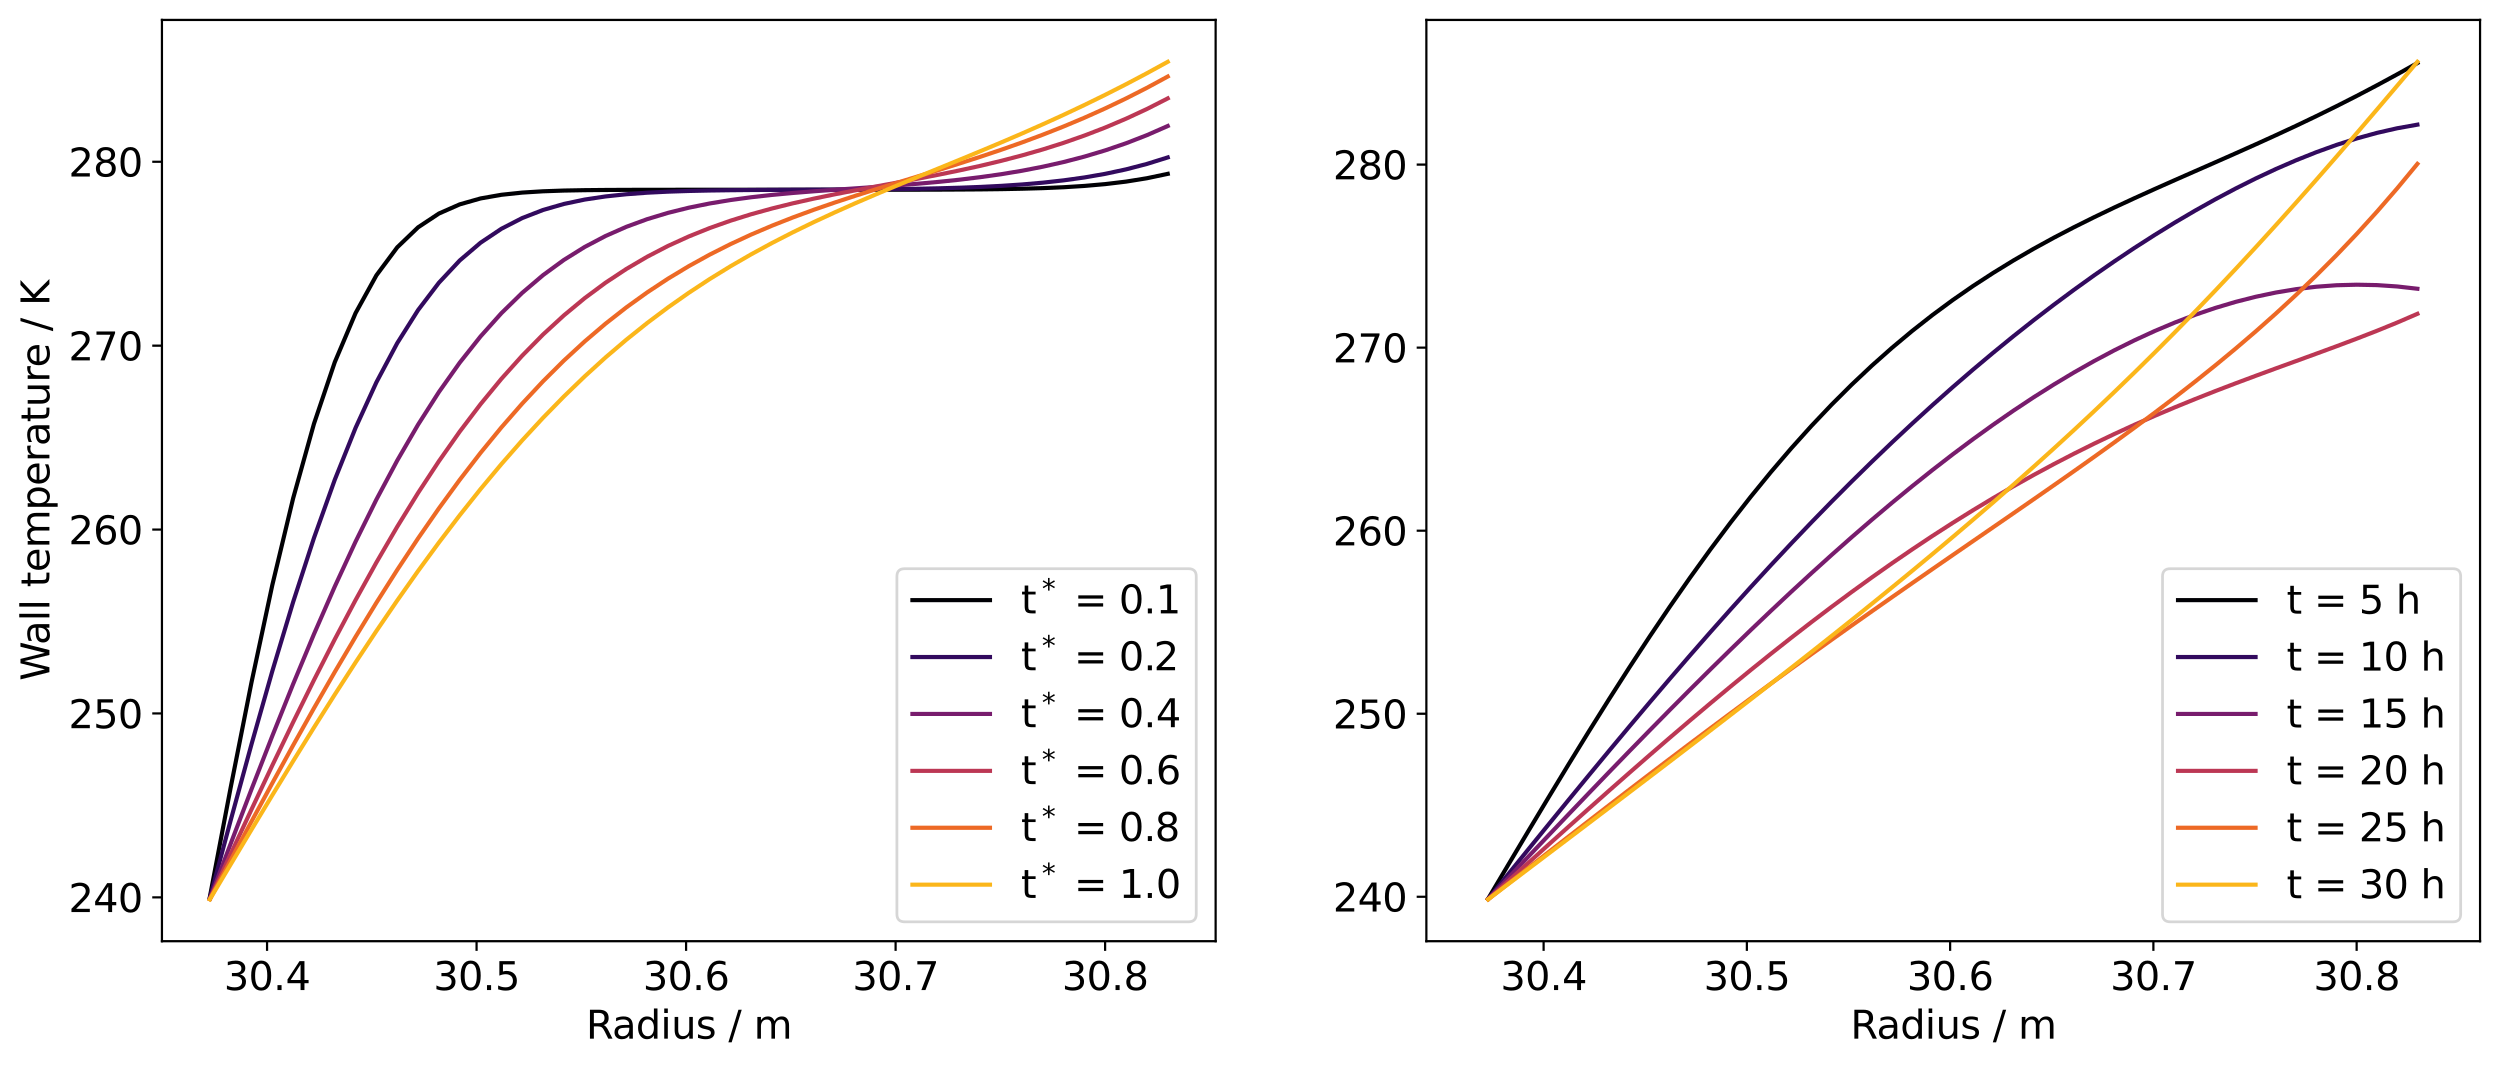 <?xml version="1.0" encoding="utf-8" standalone="no"?>
<!DOCTYPE svg PUBLIC "-//W3C//DTD SVG 1.1//EN"
  "http://www.w3.org/Graphics/SVG/1.1/DTD/svg11.dtd">
<svg xmlns:xlink="http://www.w3.org/1999/xlink" width="902.672pt" height="385.139pt" viewBox="0 0 902.672 385.139" xmlns="http://www.w3.org/2000/svg" version="1.1">
 <defs>
  <style type="text/css">*{stroke-linejoin: round; stroke-linecap: butt}</style>
 </defs>
 <g id="figure_1">
  <g id="patch_1">
   <path d="M 0 385.139 
L 902.672 385.139 
L 902.672 0 
L 0 0 
z
" style="fill: #ffffff"/>
  </g>
  <g id="axes_1">
   <g id="patch_2">
    <path d="M 58.472 339.84 
L 438.926 339.84 
L 438.926 7.2 
L 58.472 7.2 
z
" style="fill: #ffffff"/>
   </g>
   <g id="matplotlib.axis_1">
    <g id="xtick_1">
     <g id="line2d_1">
      <defs>
       <path id="m60d2d569ed" d="M 0 0 
L 0 3.5 
" style="stroke: #000000; stroke-width: 0.8"/>
      </defs>
      <g>
       <use xlink:href="#m60d2d569ed" x="96.426" y="339.84" style="stroke: #000000; stroke-width: 0.8"/>
      </g>
     </g>
     <g id="text_1">
      <!-- 30.4 -->
      <g transform="translate(80.84 357.478) scale(0.14 -0.14)">
       <defs>
        <path id="DejaVuSans-33" d="M 2597 2516 
Q 3050 2419 3304 2112 
Q 3559 1806 3559 1356 
Q 3559 666 3084 287 
Q 2609 -91 1734 -91 
Q 1441 -91 1130 -33 
Q 819 25 488 141 
L 488 750 
Q 750 597 1062 519 
Q 1375 441 1716 441 
Q 2309 441 2620 675 
Q 2931 909 2931 1356 
Q 2931 1769 2642 2001 
Q 2353 2234 1838 2234 
L 1294 2234 
L 1294 2753 
L 1863 2753 
Q 2328 2753 2575 2939 
Q 2822 3125 2822 3475 
Q 2822 3834 2567 4026 
Q 2313 4219 1838 4219 
Q 1578 4219 1281 4162 
Q 984 4106 628 3988 
L 628 4550 
Q 988 4650 1302 4700 
Q 1616 4750 1894 4750 
Q 2613 4750 3031 4423 
Q 3450 4097 3450 3541 
Q 3450 3153 3228 2886 
Q 3006 2619 2597 2516 
z
" transform="scale(0.016)"/>
        <path id="DejaVuSans-30" d="M 2034 4250 
Q 1547 4250 1301 3770 
Q 1056 3291 1056 2328 
Q 1056 1369 1301 889 
Q 1547 409 2034 409 
Q 2525 409 2770 889 
Q 3016 1369 3016 2328 
Q 3016 3291 2770 3770 
Q 2525 4250 2034 4250 
z
M 2034 4750 
Q 2819 4750 3233 4129 
Q 3647 3509 3647 2328 
Q 3647 1150 3233 529 
Q 2819 -91 2034 -91 
Q 1250 -91 836 529 
Q 422 1150 422 2328 
Q 422 3509 836 4129 
Q 1250 4750 2034 4750 
z
" transform="scale(0.016)"/>
        <path id="DejaVuSans-2e" d="M 684 794 
L 1344 794 
L 1344 0 
L 684 0 
L 684 794 
z
" transform="scale(0.016)"/>
        <path id="DejaVuSans-34" d="M 2419 4116 
L 825 1625 
L 2419 1625 
L 2419 4116 
z
M 2253 4666 
L 3047 4666 
L 3047 1625 
L 3713 1625 
L 3713 1100 
L 3047 1100 
L 3047 0 
L 2419 0 
L 2419 1100 
L 313 1100 
L 313 1709 
L 2253 4666 
z
" transform="scale(0.016)"/>
       </defs>
       <use xlink:href="#DejaVuSans-33"/>
       <use xlink:href="#DejaVuSans-30" transform="translate(63.623 0)"/>
       <use xlink:href="#DejaVuSans-2e" transform="translate(127.246 0)"/>
       <use xlink:href="#DejaVuSans-34" transform="translate(159.033 0)"/>
      </g>
     </g>
    </g>
    <g id="xtick_2">
     <g id="line2d_2">
      <g>
       <use xlink:href="#m60d2d569ed" x="172.075" y="339.84" style="stroke: #000000; stroke-width: 0.8"/>
      </g>
     </g>
     <g id="text_2">
      <!-- 30.5 -->
      <g transform="translate(156.489 357.478) scale(0.14 -0.14)">
       <defs>
        <path id="DejaVuSans-35" d="M 691 4666 
L 3169 4666 
L 3169 4134 
L 1269 4134 
L 1269 2991 
Q 1406 3038 1543 3061 
Q 1681 3084 1819 3084 
Q 2600 3084 3056 2656 
Q 3513 2228 3513 1497 
Q 3513 744 3044 326 
Q 2575 -91 1722 -91 
Q 1428 -91 1123 -41 
Q 819 9 494 109 
L 494 744 
Q 775 591 1075 516 
Q 1375 441 1709 441 
Q 2250 441 2565 725 
Q 2881 1009 2881 1497 
Q 2881 1984 2565 2268 
Q 2250 2553 1709 2553 
Q 1456 2553 1204 2497 
Q 953 2441 691 2322 
L 691 4666 
z
" transform="scale(0.016)"/>
       </defs>
       <use xlink:href="#DejaVuSans-33"/>
       <use xlink:href="#DejaVuSans-30" transform="translate(63.623 0)"/>
       <use xlink:href="#DejaVuSans-2e" transform="translate(127.246 0)"/>
       <use xlink:href="#DejaVuSans-35" transform="translate(159.033 0)"/>
      </g>
     </g>
    </g>
    <g id="xtick_3">
     <g id="line2d_3">
      <g>
       <use xlink:href="#m60d2d569ed" x="247.724" y="339.84" style="stroke: #000000; stroke-width: 0.8"/>
      </g>
     </g>
     <g id="text_3">
      <!-- 30.6 -->
      <g transform="translate(232.138 357.478) scale(0.14 -0.14)">
       <defs>
        <path id="DejaVuSans-36" d="M 2113 2584 
Q 1688 2584 1439 2293 
Q 1191 2003 1191 1497 
Q 1191 994 1439 701 
Q 1688 409 2113 409 
Q 2538 409 2786 701 
Q 3034 994 3034 1497 
Q 3034 2003 2786 2293 
Q 2538 2584 2113 2584 
z
M 3366 4563 
L 3366 3988 
Q 3128 4100 2886 4159 
Q 2644 4219 2406 4219 
Q 1781 4219 1451 3797 
Q 1122 3375 1075 2522 
Q 1259 2794 1537 2939 
Q 1816 3084 2150 3084 
Q 2853 3084 3261 2657 
Q 3669 2231 3669 1497 
Q 3669 778 3244 343 
Q 2819 -91 2113 -91 
Q 1303 -91 875 529 
Q 447 1150 447 2328 
Q 447 3434 972 4092 
Q 1497 4750 2381 4750 
Q 2619 4750 2861 4703 
Q 3103 4656 3366 4563 
z
" transform="scale(0.016)"/>
       </defs>
       <use xlink:href="#DejaVuSans-33"/>
       <use xlink:href="#DejaVuSans-30" transform="translate(63.623 0)"/>
       <use xlink:href="#DejaVuSans-2e" transform="translate(127.246 0)"/>
       <use xlink:href="#DejaVuSans-36" transform="translate(159.033 0)"/>
      </g>
     </g>
    </g>
    <g id="xtick_4">
     <g id="line2d_4">
      <g>
       <use xlink:href="#m60d2d569ed" x="323.373" y="339.84" style="stroke: #000000; stroke-width: 0.8"/>
      </g>
     </g>
     <g id="text_4">
      <!-- 30.7 -->
      <g transform="translate(307.787 357.478) scale(0.14 -0.14)">
       <defs>
        <path id="DejaVuSans-37" d="M 525 4666 
L 3525 4666 
L 3525 4397 
L 1831 0 
L 1172 0 
L 2766 4134 
L 525 4134 
L 525 4666 
z
" transform="scale(0.016)"/>
       </defs>
       <use xlink:href="#DejaVuSans-33"/>
       <use xlink:href="#DejaVuSans-30" transform="translate(63.623 0)"/>
       <use xlink:href="#DejaVuSans-2e" transform="translate(127.246 0)"/>
       <use xlink:href="#DejaVuSans-37" transform="translate(159.033 0)"/>
      </g>
     </g>
    </g>
    <g id="xtick_5">
     <g id="line2d_5">
      <g>
       <use xlink:href="#m60d2d569ed" x="399.022" y="339.84" style="stroke: #000000; stroke-width: 0.8"/>
      </g>
     </g>
     <g id="text_5">
      <!-- 30.8 -->
      <g transform="translate(383.436 357.478) scale(0.14 -0.14)">
       <defs>
        <path id="DejaVuSans-38" d="M 2034 2216 
Q 1584 2216 1326 1975 
Q 1069 1734 1069 1313 
Q 1069 891 1326 650 
Q 1584 409 2034 409 
Q 2484 409 2743 651 
Q 3003 894 3003 1313 
Q 3003 1734 2745 1975 
Q 2488 2216 2034 2216 
z
M 1403 2484 
Q 997 2584 770 2862 
Q 544 3141 544 3541 
Q 544 4100 942 4425 
Q 1341 4750 2034 4750 
Q 2731 4750 3128 4425 
Q 3525 4100 3525 3541 
Q 3525 3141 3298 2862 
Q 3072 2584 2669 2484 
Q 3125 2378 3379 2068 
Q 3634 1759 3634 1313 
Q 3634 634 3220 271 
Q 2806 -91 2034 -91 
Q 1263 -91 848 271 
Q 434 634 434 1313 
Q 434 1759 690 2068 
Q 947 2378 1403 2484 
z
M 1172 3481 
Q 1172 3119 1398 2916 
Q 1625 2713 2034 2713 
Q 2441 2713 2670 2916 
Q 2900 3119 2900 3481 
Q 2900 3844 2670 4047 
Q 2441 4250 2034 4250 
Q 1625 4250 1398 4047 
Q 1172 3844 1172 3481 
z
" transform="scale(0.016)"/>
       </defs>
       <use xlink:href="#DejaVuSans-33"/>
       <use xlink:href="#DejaVuSans-30" transform="translate(63.623 0)"/>
       <use xlink:href="#DejaVuSans-2e" transform="translate(127.246 0)"/>
       <use xlink:href="#DejaVuSans-38" transform="translate(159.033 0)"/>
      </g>
     </g>
    </g>
    <g id="text_6">
     <!-- Radius / m -->
     <g transform="translate(211.606 375.027) scale(0.14 -0.14)">
      <defs>
       <path id="DejaVuSans-52" d="M 2841 2188 
Q 3044 2119 3236 1894 
Q 3428 1669 3622 1275 
L 4263 0 
L 3584 0 
L 2988 1197 
Q 2756 1666 2539 1819 
Q 2322 1972 1947 1972 
L 1259 1972 
L 1259 0 
L 628 0 
L 628 4666 
L 2053 4666 
Q 2853 4666 3247 4331 
Q 3641 3997 3641 3322 
Q 3641 2881 3436 2590 
Q 3231 2300 2841 2188 
z
M 1259 4147 
L 1259 2491 
L 2053 2491 
Q 2509 2491 2742 2702 
Q 2975 2913 2975 3322 
Q 2975 3731 2742 3939 
Q 2509 4147 2053 4147 
L 1259 4147 
z
" transform="scale(0.016)"/>
       <path id="DejaVuSans-61" d="M 2194 1759 
Q 1497 1759 1228 1600 
Q 959 1441 959 1056 
Q 959 750 1161 570 
Q 1363 391 1709 391 
Q 2188 391 2477 730 
Q 2766 1069 2766 1631 
L 2766 1759 
L 2194 1759 
z
M 3341 1997 
L 3341 0 
L 2766 0 
L 2766 531 
Q 2569 213 2275 61 
Q 1981 -91 1556 -91 
Q 1019 -91 701 211 
Q 384 513 384 1019 
Q 384 1609 779 1909 
Q 1175 2209 1959 2209 
L 2766 2209 
L 2766 2266 
Q 2766 2663 2505 2880 
Q 2244 3097 1772 3097 
Q 1472 3097 1187 3025 
Q 903 2953 641 2809 
L 641 3341 
Q 956 3463 1253 3523 
Q 1550 3584 1831 3584 
Q 2591 3584 2966 3190 
Q 3341 2797 3341 1997 
z
" transform="scale(0.016)"/>
       <path id="DejaVuSans-64" d="M 2906 2969 
L 2906 4863 
L 3481 4863 
L 3481 0 
L 2906 0 
L 2906 525 
Q 2725 213 2448 61 
Q 2172 -91 1784 -91 
Q 1150 -91 751 415 
Q 353 922 353 1747 
Q 353 2572 751 3078 
Q 1150 3584 1784 3584 
Q 2172 3584 2448 3432 
Q 2725 3281 2906 2969 
z
M 947 1747 
Q 947 1113 1208 752 
Q 1469 391 1925 391 
Q 2381 391 2643 752 
Q 2906 1113 2906 1747 
Q 2906 2381 2643 2742 
Q 2381 3103 1925 3103 
Q 1469 3103 1208 2742 
Q 947 2381 947 1747 
z
" transform="scale(0.016)"/>
       <path id="DejaVuSans-69" d="M 603 3500 
L 1178 3500 
L 1178 0 
L 603 0 
L 603 3500 
z
M 603 4863 
L 1178 4863 
L 1178 4134 
L 603 4134 
L 603 4863 
z
" transform="scale(0.016)"/>
       <path id="DejaVuSans-75" d="M 544 1381 
L 544 3500 
L 1119 3500 
L 1119 1403 
Q 1119 906 1312 657 
Q 1506 409 1894 409 
Q 2359 409 2629 706 
Q 2900 1003 2900 1516 
L 2900 3500 
L 3475 3500 
L 3475 0 
L 2900 0 
L 2900 538 
Q 2691 219 2414 64 
Q 2138 -91 1772 -91 
Q 1169 -91 856 284 
Q 544 659 544 1381 
z
M 1991 3584 
L 1991 3584 
z
" transform="scale(0.016)"/>
       <path id="DejaVuSans-73" d="M 2834 3397 
L 2834 2853 
Q 2591 2978 2328 3040 
Q 2066 3103 1784 3103 
Q 1356 3103 1142 2972 
Q 928 2841 928 2578 
Q 928 2378 1081 2264 
Q 1234 2150 1697 2047 
L 1894 2003 
Q 2506 1872 2764 1633 
Q 3022 1394 3022 966 
Q 3022 478 2636 193 
Q 2250 -91 1575 -91 
Q 1294 -91 989 -36 
Q 684 19 347 128 
L 347 722 
Q 666 556 975 473 
Q 1284 391 1588 391 
Q 1994 391 2212 530 
Q 2431 669 2431 922 
Q 2431 1156 2273 1281 
Q 2116 1406 1581 1522 
L 1381 1569 
Q 847 1681 609 1914 
Q 372 2147 372 2553 
Q 372 3047 722 3315 
Q 1072 3584 1716 3584 
Q 2034 3584 2315 3537 
Q 2597 3491 2834 3397 
z
" transform="scale(0.016)"/>
       <path id="DejaVuSans-20" transform="scale(0.016)"/>
       <path id="DejaVuSans-2f" d="M 1625 4666 
L 2156 4666 
L 531 -594 
L 0 -594 
L 1625 4666 
z
" transform="scale(0.016)"/>
       <path id="DejaVuSans-6d" d="M 3328 2828 
Q 3544 3216 3844 3400 
Q 4144 3584 4550 3584 
Q 5097 3584 5394 3201 
Q 5691 2819 5691 2113 
L 5691 0 
L 5113 0 
L 5113 2094 
Q 5113 2597 4934 2840 
Q 4756 3084 4391 3084 
Q 3944 3084 3684 2787 
Q 3425 2491 3425 1978 
L 3425 0 
L 2847 0 
L 2847 2094 
Q 2847 2600 2669 2842 
Q 2491 3084 2119 3084 
Q 1678 3084 1418 2786 
Q 1159 2488 1159 1978 
L 1159 0 
L 581 0 
L 581 3500 
L 1159 3500 
L 1159 2956 
Q 1356 3278 1631 3431 
Q 1906 3584 2284 3584 
Q 2666 3584 2933 3390 
Q 3200 3197 3328 2828 
z
" transform="scale(0.016)"/>
      </defs>
      <use xlink:href="#DejaVuSans-52"/>
      <use xlink:href="#DejaVuSans-61" transform="translate(67.232 0)"/>
      <use xlink:href="#DejaVuSans-64" transform="translate(128.512 0)"/>
      <use xlink:href="#DejaVuSans-69" transform="translate(191.988 0)"/>
      <use xlink:href="#DejaVuSans-75" transform="translate(219.771 0)"/>
      <use xlink:href="#DejaVuSans-73" transform="translate(283.15 0)"/>
      <use xlink:href="#DejaVuSans-20" transform="translate(335.25 0)"/>
      <use xlink:href="#DejaVuSans-2f" transform="translate(367.037 0)"/>
      <use xlink:href="#DejaVuSans-20" transform="translate(400.729 0)"/>
      <use xlink:href="#DejaVuSans-6d" transform="translate(432.516 0)"/>
     </g>
    </g>
   </g>
   <g id="matplotlib.axis_2">
    <g id="ytick_1">
     <g id="line2d_6">
      <defs>
       <path id="m24c1a201c9" d="M 0 0 
L -3.5 0 
" style="stroke: #000000; stroke-width: 0.8"/>
      </defs>
      <g>
       <use xlink:href="#m24c1a201c9" x="58.472" y="324.003" style="stroke: #000000; stroke-width: 0.8"/>
      </g>
     </g>
     <g id="text_7">
      <!-- 240 -->
      <g transform="translate(24.749 329.322) scale(0.14 -0.14)">
       <defs>
        <path id="DejaVuSans-32" d="M 1228 531 
L 3431 531 
L 3431 0 
L 469 0 
L 469 531 
Q 828 903 1448 1529 
Q 2069 2156 2228 2338 
Q 2531 2678 2651 2914 
Q 2772 3150 2772 3378 
Q 2772 3750 2511 3984 
Q 2250 4219 1831 4219 
Q 1534 4219 1204 4116 
Q 875 4013 500 3803 
L 500 4441 
Q 881 4594 1212 4672 
Q 1544 4750 1819 4750 
Q 2544 4750 2975 4387 
Q 3406 4025 3406 3419 
Q 3406 3131 3298 2873 
Q 3191 2616 2906 2266 
Q 2828 2175 2409 1742 
Q 1991 1309 1228 531 
z
" transform="scale(0.016)"/>
       </defs>
       <use xlink:href="#DejaVuSans-32"/>
       <use xlink:href="#DejaVuSans-34" transform="translate(63.623 0)"/>
       <use xlink:href="#DejaVuSans-30" transform="translate(127.246 0)"/>
      </g>
     </g>
    </g>
    <g id="ytick_2">
     <g id="line2d_7">
      <g>
       <use xlink:href="#m24c1a201c9" x="58.472" y="257.606" style="stroke: #000000; stroke-width: 0.8"/>
      </g>
     </g>
     <g id="text_8">
      <!-- 250 -->
      <g transform="translate(24.749 262.924) scale(0.14 -0.14)">
       <use xlink:href="#DejaVuSans-32"/>
       <use xlink:href="#DejaVuSans-35" transform="translate(63.623 0)"/>
       <use xlink:href="#DejaVuSans-30" transform="translate(127.246 0)"/>
      </g>
     </g>
    </g>
    <g id="ytick_3">
     <g id="line2d_8">
      <g>
       <use xlink:href="#m24c1a201c9" x="58.472" y="191.208" style="stroke: #000000; stroke-width: 0.8"/>
      </g>
     </g>
     <g id="text_9">
      <!-- 260 -->
      <g transform="translate(24.749 196.527) scale(0.14 -0.14)">
       <use xlink:href="#DejaVuSans-32"/>
       <use xlink:href="#DejaVuSans-36" transform="translate(63.623 0)"/>
       <use xlink:href="#DejaVuSans-30" transform="translate(127.246 0)"/>
      </g>
     </g>
    </g>
    <g id="ytick_4">
     <g id="line2d_9">
      <g>
       <use xlink:href="#m24c1a201c9" x="58.472" y="124.811" style="stroke: #000000; stroke-width: 0.8"/>
      </g>
     </g>
     <g id="text_10">
      <!-- 270 -->
      <g transform="translate(24.749 130.13) scale(0.14 -0.14)">
       <use xlink:href="#DejaVuSans-32"/>
       <use xlink:href="#DejaVuSans-37" transform="translate(63.623 0)"/>
       <use xlink:href="#DejaVuSans-30" transform="translate(127.246 0)"/>
      </g>
     </g>
    </g>
    <g id="ytick_5">
     <g id="line2d_10">
      <g>
       <use xlink:href="#m24c1a201c9" x="58.472" y="58.414" style="stroke: #000000; stroke-width: 0.8"/>
      </g>
     </g>
     <g id="text_11">
      <!-- 280 -->
      <g transform="translate(24.749 63.732) scale(0.14 -0.14)">
       <use xlink:href="#DejaVuSans-32"/>
       <use xlink:href="#DejaVuSans-38" transform="translate(63.623 0)"/>
       <use xlink:href="#DejaVuSans-30" transform="translate(127.246 0)"/>
      </g>
     </g>
    </g>
    <g id="text_12">
     <!-- Wall temperature / K -->
     <g transform="translate(17.838 245.793) rotate(-90) scale(0.14 -0.14)">
      <defs>
       <path id="DejaVuSans-57" d="M 213 4666 
L 850 4666 
L 1831 722 
L 2809 4666 
L 3519 4666 
L 4500 722 
L 5478 4666 
L 6119 4666 
L 4947 0 
L 4153 0 
L 3169 4050 
L 2175 0 
L 1381 0 
L 213 4666 
z
" transform="scale(0.016)"/>
       <path id="DejaVuSans-6c" d="M 603 4863 
L 1178 4863 
L 1178 0 
L 603 0 
L 603 4863 
z
" transform="scale(0.016)"/>
       <path id="DejaVuSans-74" d="M 1172 4494 
L 1172 3500 
L 2356 3500 
L 2356 3053 
L 1172 3053 
L 1172 1153 
Q 1172 725 1289 603 
Q 1406 481 1766 481 
L 2356 481 
L 2356 0 
L 1766 0 
Q 1100 0 847 248 
Q 594 497 594 1153 
L 594 3053 
L 172 3053 
L 172 3500 
L 594 3500 
L 594 4494 
L 1172 4494 
z
" transform="scale(0.016)"/>
       <path id="DejaVuSans-65" d="M 3597 1894 
L 3597 1613 
L 953 1613 
Q 991 1019 1311 708 
Q 1631 397 2203 397 
Q 2534 397 2845 478 
Q 3156 559 3463 722 
L 3463 178 
Q 3153 47 2828 -22 
Q 2503 -91 2169 -91 
Q 1331 -91 842 396 
Q 353 884 353 1716 
Q 353 2575 817 3079 
Q 1281 3584 2069 3584 
Q 2775 3584 3186 3129 
Q 3597 2675 3597 1894 
z
M 3022 2063 
Q 3016 2534 2758 2815 
Q 2500 3097 2075 3097 
Q 1594 3097 1305 2825 
Q 1016 2553 972 2059 
L 3022 2063 
z
" transform="scale(0.016)"/>
       <path id="DejaVuSans-70" d="M 1159 525 
L 1159 -1331 
L 581 -1331 
L 581 3500 
L 1159 3500 
L 1159 2969 
Q 1341 3281 1617 3432 
Q 1894 3584 2278 3584 
Q 2916 3584 3314 3078 
Q 3713 2572 3713 1747 
Q 3713 922 3314 415 
Q 2916 -91 2278 -91 
Q 1894 -91 1617 61 
Q 1341 213 1159 525 
z
M 3116 1747 
Q 3116 2381 2855 2742 
Q 2594 3103 2138 3103 
Q 1681 3103 1420 2742 
Q 1159 2381 1159 1747 
Q 1159 1113 1420 752 
Q 1681 391 2138 391 
Q 2594 391 2855 752 
Q 3116 1113 3116 1747 
z
" transform="scale(0.016)"/>
       <path id="DejaVuSans-72" d="M 2631 2963 
Q 2534 3019 2420 3045 
Q 2306 3072 2169 3072 
Q 1681 3072 1420 2755 
Q 1159 2438 1159 1844 
L 1159 0 
L 581 0 
L 581 3500 
L 1159 3500 
L 1159 2956 
Q 1341 3275 1631 3429 
Q 1922 3584 2338 3584 
Q 2397 3584 2469 3576 
Q 2541 3569 2628 3553 
L 2631 2963 
z
" transform="scale(0.016)"/>
       <path id="DejaVuSans-4b" d="M 628 4666 
L 1259 4666 
L 1259 2694 
L 3353 4666 
L 4166 4666 
L 1850 2491 
L 4331 0 
L 3500 0 
L 1259 2247 
L 1259 0 
L 628 0 
L 628 4666 
z
" transform="scale(0.016)"/>
      </defs>
      <use xlink:href="#DejaVuSans-57"/>
      <use xlink:href="#DejaVuSans-61" transform="translate(92.502 0)"/>
      <use xlink:href="#DejaVuSans-6c" transform="translate(153.781 0)"/>
      <use xlink:href="#DejaVuSans-6c" transform="translate(181.564 0)"/>
      <use xlink:href="#DejaVuSans-20" transform="translate(209.348 0)"/>
      <use xlink:href="#DejaVuSans-74" transform="translate(241.135 0)"/>
      <use xlink:href="#DejaVuSans-65" transform="translate(280.344 0)"/>
      <use xlink:href="#DejaVuSans-6d" transform="translate(341.867 0)"/>
      <use xlink:href="#DejaVuSans-70" transform="translate(439.279 0)"/>
      <use xlink:href="#DejaVuSans-65" transform="translate(502.756 0)"/>
      <use xlink:href="#DejaVuSans-72" transform="translate(564.279 0)"/>
      <use xlink:href="#DejaVuSans-61" transform="translate(605.393 0)"/>
      <use xlink:href="#DejaVuSans-74" transform="translate(666.672 0)"/>
      <use xlink:href="#DejaVuSans-75" transform="translate(705.881 0)"/>
      <use xlink:href="#DejaVuSans-72" transform="translate(769.26 0)"/>
      <use xlink:href="#DejaVuSans-65" transform="translate(808.123 0)"/>
      <use xlink:href="#DejaVuSans-20" transform="translate(869.646 0)"/>
      <use xlink:href="#DejaVuSans-2f" transform="translate(901.434 0)"/>
      <use xlink:href="#DejaVuSans-20" transform="translate(935.125 0)"/>
      <use xlink:href="#DejaVuSans-4b" transform="translate(966.912 0)"/>
     </g>
    </g>
   </g>
   <g id="line2d_11">
    <path d="M 75.765 323.897 
L 83.284 284.377 
L 90.803 246.404 
L 98.322 211.254 
L 105.841 179.921 
L 113.36 153.017 
L 120.878 130.767 
L 128.397 113.025 
L 135.916 99.394 
L 143.435 89.295 
L 150.954 82.084 
L 158.473 77.104 
L 165.992 73.791 
L 173.511 71.653 
L 181.029 70.332 
L 188.548 69.535 
L 196.067 69.07 
L 203.586 68.805 
L 211.105 68.665 
L 218.624 68.592 
L 226.143 68.552 
L 233.661 68.533 
L 241.18 68.526 
L 248.699 68.519 
L 256.218 68.519 
L 263.737 68.513 
L 271.256 68.513 
L 278.775 68.513 
L 286.293 68.513 
L 293.812 68.513 
L 301.331 68.513 
L 308.85 68.513 
L 316.369 68.506 
L 323.888 68.499 
L 331.407 68.493 
L 338.926 68.473 
L 346.444 68.433 
L 353.963 68.38 
L 361.482 68.287 
L 369.001 68.141 
L 376.52 67.928 
L 384.039 67.603 
L 391.558 67.132 
L 399.076 66.474 
L 406.595 65.571 
L 414.114 64.356 
L 421.633 62.769 
" clip-path="url(#p9dae75f747)" style="fill: none; stroke: #000004; stroke-width: 1.5; stroke-linecap: square"/>
   </g>
   <g id="line2d_12">
    <path d="M 75.765 324.242 
L 83.284 296.222 
L 90.803 268.754 
L 98.322 242.321 
L 105.841 217.369 
L 113.36 194.249 
L 120.878 173.221 
L 128.397 154.457 
L 135.916 138.017 
L 143.435 123.881 
L 150.954 111.963 
L 158.473 102.083 
L 165.992 94.049 
L 173.511 87.635 
L 181.029 82.609 
L 188.548 78.738 
L 196.067 75.816 
L 203.586 73.645 
L 211.105 72.058 
L 218.624 70.929 
L 226.143 70.133 
L 233.661 69.575 
L 241.18 69.203 
L 248.699 68.951 
L 256.218 68.785 
L 263.737 68.679 
L 271.256 68.606 
L 278.775 68.559 
L 286.293 68.519 
L 293.812 68.486 
L 301.331 68.453 
L 308.85 68.406 
L 316.369 68.347 
L 323.888 68.267 
L 331.407 68.154 
L 338.926 67.995 
L 346.444 67.782 
L 353.963 67.497 
L 361.482 67.112 
L 369.001 66.607 
L 376.52 65.956 
L 384.039 65.12 
L 391.558 64.071 
L 399.076 62.763 
L 406.595 61.149 
L 414.114 59.19 
L 421.633 56.84 
" clip-path="url(#p9dae75f747)" style="fill: none; stroke: #320a5e; stroke-width: 1.5; stroke-linecap: square"/>
   </g>
   <g id="line2d_13">
    <path d="M 75.765 324.494 
L 83.284 304.641 
L 90.803 284.988 
L 98.322 265.719 
L 105.841 246.989 
L 113.36 228.968 
L 120.878 211.778 
L 128.397 195.544 
L 135.916 180.346 
L 143.435 166.263 
L 150.954 153.322 
L 158.473 141.556 
L 165.992 130.946 
L 173.511 121.471 
L 181.029 113.085 
L 188.548 105.742 
L 196.067 99.354 
L 203.586 93.863 
L 211.105 89.175 
L 218.624 85.218 
L 226.143 81.898 
L 233.661 79.136 
L 241.18 76.859 
L 248.699 74.993 
L 256.218 73.473 
L 263.737 72.231 
L 271.256 71.215 
L 278.775 70.378 
L 286.293 69.675 
L 293.812 69.07 
L 301.331 68.526 
L 308.85 68.008 
L 316.369 67.49 
L 323.888 66.946 
L 331.407 66.341 
L 338.926 65.664 
L 346.444 64.881 
L 353.963 63.964 
L 361.482 62.902 
L 369.001 61.654 
L 376.52 60.193 
L 384.039 58.5 
L 391.558 56.541 
L 399.076 54.29 
L 406.595 51.721 
L 414.114 48.799 
L 421.633 45.499 
" clip-path="url(#p9dae75f747)" style="fill: none; stroke: #781c6d; stroke-width: 1.5; stroke-linecap: square"/>
   </g>
   <g id="line2d_14">
    <path d="M 75.765 324.607 
L 83.284 308.38 
L 90.803 292.272 
L 98.322 276.363 
L 105.841 260.759 
L 113.36 245.554 
L 120.878 230.821 
L 128.397 216.638 
L 135.916 203.067 
L 143.435 190.166 
L 150.954 177.975 
L 158.473 166.528 
L 165.992 155.838 
L 173.511 145.932 
L 181.029 136.789 
L 188.548 128.423 
L 196.067 120.787 
L 203.586 113.889 
L 211.105 107.66 
L 218.624 102.09 
L 226.143 97.117 
L 233.661 92.708 
L 241.18 88.804 
L 248.699 85.378 
L 256.218 82.35 
L 263.737 79.694 
L 271.256 77.343 
L 278.775 75.272 
L 286.293 73.406 
L 293.812 71.726 
L 301.331 70.173 
L 308.85 68.718 
L 316.369 67.311 
L 323.888 65.93 
L 331.407 64.522 
L 338.926 63.068 
L 346.444 61.528 
L 353.963 59.881 
L 361.482 58.082 
L 369.001 56.116 
L 376.52 53.958 
L 384.039 51.575 
L 391.558 48.939 
L 399.076 46.044 
L 406.595 42.85 
L 414.114 39.358 
L 421.633 35.533 
" clip-path="url(#p9dae75f747)" style="fill: none; stroke: #bc3754; stroke-width: 1.5; stroke-linecap: square"/>
   </g>
   <g id="line2d_15">
    <path d="M 75.765 324.674 
L 83.284 310.611 
L 90.803 296.614 
L 98.322 282.764 
L 105.841 269.106 
L 113.36 255.707 
L 120.878 242.626 
L 128.397 229.911 
L 135.916 217.601 
L 143.435 205.756 
L 150.954 194.389 
L 158.473 183.553 
L 165.992 173.248 
L 173.511 163.507 
L 181.029 154.325 
L 188.548 145.726 
L 196.067 137.685 
L 203.586 130.209 
L 211.105 123.284 
L 218.624 116.883 
L 226.143 110.994 
L 233.661 105.589 
L 241.18 100.629 
L 248.699 96.101 
L 256.218 91.951 
L 263.737 88.153 
L 271.256 84.674 
L 278.775 81.473 
L 286.293 78.512 
L 293.812 75.75 
L 301.331 73.154 
L 308.85 70.684 
L 316.369 68.307 
L 323.888 65.99 
L 331.407 63.686 
L 338.926 61.382 
L 346.444 59.024 
L 353.963 56.608 
L 361.482 54.084 
L 369.001 51.435 
L 376.52 48.633 
L 384.039 45.665 
L 391.558 42.505 
L 399.076 39.132 
L 406.595 35.54 
L 414.114 31.709 
L 421.633 27.638 
" clip-path="url(#p9dae75f747)" style="fill: none; stroke: #ed6925; stroke-width: 1.5; stroke-linecap: square"/>
   </g>
   <g id="line2d_16">
    <path d="M 75.765 324.72 
L 83.284 312.118 
L 90.803 299.569 
L 98.322 287.119 
L 105.841 274.809 
L 113.36 262.685 
L 120.878 250.787 
L 128.397 239.154 
L 135.916 227.813 
L 143.435 216.811 
L 150.954 206.161 
L 158.473 195.896 
L 165.992 186.036 
L 173.511 176.588 
L 181.029 167.577 
L 188.548 158.999 
L 196.067 150.865 
L 203.586 143.17 
L 211.105 135.913 
L 218.624 129.074 
L 226.143 122.66 
L 233.661 116.637 
L 241.18 111 
L 248.699 105.722 
L 256.218 100.775 
L 263.737 96.147 
L 271.256 91.805 
L 278.775 87.721 
L 286.293 83.864 
L 293.812 80.205 
L 301.331 76.719 
L 308.85 73.366 
L 316.369 70.133 
L 323.888 66.972 
L 331.407 63.865 
L 338.926 60.784 
L 346.444 57.703 
L 353.963 54.589 
L 361.482 51.435 
L 369.001 48.202 
L 376.52 44.882 
L 384.039 41.456 
L 391.558 37.903 
L 399.076 34.225 
L 406.595 30.407 
L 414.114 26.437 
L 421.633 22.32 
" clip-path="url(#p9dae75f747)" style="fill: none; stroke: #fbb61a; stroke-width: 1.5; stroke-linecap: square"/>
   </g>
   <g id="patch_3">
    <path d="M 58.472 339.84 
L 58.472 7.2 
" style="fill: none; stroke: #000000; stroke-width: 0.8; stroke-linejoin: miter; stroke-linecap: square"/>
   </g>
   <g id="patch_4">
    <path d="M 438.926 339.84 
L 438.926 7.2 
" style="fill: none; stroke: #000000; stroke-width: 0.8; stroke-linejoin: miter; stroke-linecap: square"/>
   </g>
   <g id="patch_5">
    <path d="M 58.472 339.84 
L 438.926 339.84 
" style="fill: none; stroke: #000000; stroke-width: 0.8; stroke-linejoin: miter; stroke-linecap: square"/>
   </g>
   <g id="patch_6">
    <path d="M 58.472 7.2 
L 438.926 7.2 
" style="fill: none; stroke: #000000; stroke-width: 0.8; stroke-linejoin: miter; stroke-linecap: square"/>
   </g>
   <g id="legend_1">
    <g id="patch_7">
     <path d="M 326.646 332.84 
L 429.126 332.84 
Q 431.926 332.84 431.926 330.04 
L 431.926 208.144 
Q 431.926 205.344 429.126 205.344 
L 326.646 205.344 
Q 323.846 205.344 323.846 208.144 
L 323.846 330.04 
Q 323.846 332.84 326.646 332.84 
z
" style="fill: #ffffff; opacity: 0.8; stroke: #cccccc; stroke-linejoin: miter"/>
    </g>
    <g id="line2d_17">
     <path d="M 329.446 216.682 
L 343.446 216.682 
L 357.446 216.682 
" style="fill: none; stroke: #000004; stroke-width: 1.5; stroke-linecap: square"/>
    </g>
    <g id="text_13">
     <!-- t$^*$ = 0.1 -->
     <g transform="translate(368.646 221.582) scale(0.14 -0.14)">
      <defs>
       <path id="DejaVuSans-2a" d="M 3009 3897 
L 1888 3291 
L 3009 2681 
L 2828 2375 
L 1778 3009 
L 1778 1831 
L 1422 1831 
L 1422 3009 
L 372 2375 
L 191 2681 
L 1313 3291 
L 191 3897 
L 372 4206 
L 1422 3572 
L 1422 4750 
L 1778 4750 
L 1778 3572 
L 2828 4206 
L 3009 3897 
z
" transform="scale(0.016)"/>
       <path id="DejaVuSans-3d" d="M 678 2906 
L 4684 2906 
L 4684 2381 
L 678 2381 
L 678 2906 
z
M 678 1631 
L 4684 1631 
L 4684 1100 
L 678 1100 
L 678 1631 
z
" transform="scale(0.016)"/>
       <path id="DejaVuSans-31" d="M 794 531 
L 1825 531 
L 1825 4091 
L 703 3866 
L 703 4441 
L 1819 4666 
L 2450 4666 
L 2450 531 
L 3481 531 
L 3481 0 
L 794 0 
L 794 531 
z
" transform="scale(0.016)"/>
      </defs>
      <use xlink:href="#DejaVuSans-74" transform="translate(0 0.766)"/>
      <use xlink:href="#DejaVuSans-2a" transform="translate(53.804 39.047) scale(0.7)"/>
      <use xlink:href="#DejaVuSans-20" transform="translate(105.176 0.766)"/>
      <use xlink:href="#DejaVuSans-3d" transform="translate(136.963 0.766)"/>
      <use xlink:href="#DejaVuSans-20" transform="translate(220.752 0.766)"/>
      <use xlink:href="#DejaVuSans-30" transform="translate(252.539 0.766)"/>
      <use xlink:href="#DejaVuSans-2e" transform="translate(316.162 0.766)"/>
      <use xlink:href="#DejaVuSans-31" transform="translate(347.949 0.766)"/>
     </g>
    </g>
    <g id="line2d_18">
     <path d="M 329.446 237.231 
L 343.446 237.231 
L 357.446 237.231 
" style="fill: none; stroke: #320a5e; stroke-width: 1.5; stroke-linecap: square"/>
    </g>
    <g id="text_14">
     <!-- t$^*$ = 0.2 -->
     <g transform="translate(368.646 242.131) scale(0.14 -0.14)">
      <use xlink:href="#DejaVuSans-74" transform="translate(0 0.766)"/>
      <use xlink:href="#DejaVuSans-2a" transform="translate(53.804 39.047) scale(0.7)"/>
      <use xlink:href="#DejaVuSans-20" transform="translate(105.176 0.766)"/>
      <use xlink:href="#DejaVuSans-3d" transform="translate(136.963 0.766)"/>
      <use xlink:href="#DejaVuSans-20" transform="translate(220.752 0.766)"/>
      <use xlink:href="#DejaVuSans-30" transform="translate(252.539 0.766)"/>
      <use xlink:href="#DejaVuSans-2e" transform="translate(316.162 0.766)"/>
      <use xlink:href="#DejaVuSans-32" transform="translate(342.449 0.766)"/>
     </g>
    </g>
    <g id="line2d_19">
     <path d="M 329.446 257.78 
L 343.446 257.78 
L 357.446 257.78 
" style="fill: none; stroke: #781c6d; stroke-width: 1.5; stroke-linecap: square"/>
    </g>
    <g id="text_15">
     <!-- t$^*$ = 0.4 -->
     <g transform="translate(368.646 262.68) scale(0.14 -0.14)">
      <use xlink:href="#DejaVuSans-74" transform="translate(0 0.766)"/>
      <use xlink:href="#DejaVuSans-2a" transform="translate(53.804 39.047) scale(0.7)"/>
      <use xlink:href="#DejaVuSans-20" transform="translate(105.176 0.766)"/>
      <use xlink:href="#DejaVuSans-3d" transform="translate(136.963 0.766)"/>
      <use xlink:href="#DejaVuSans-20" transform="translate(220.752 0.766)"/>
      <use xlink:href="#DejaVuSans-30" transform="translate(252.539 0.766)"/>
      <use xlink:href="#DejaVuSans-2e" transform="translate(316.162 0.766)"/>
      <use xlink:href="#DejaVuSans-34" transform="translate(347.949 0.766)"/>
     </g>
    </g>
    <g id="line2d_20">
     <path d="M 329.446 278.33 
L 343.446 278.33 
L 357.446 278.33 
" style="fill: none; stroke: #bc3754; stroke-width: 1.5; stroke-linecap: square"/>
    </g>
    <g id="text_16">
     <!-- t$^*$ = 0.6 -->
     <g transform="translate(368.646 283.23) scale(0.14 -0.14)">
      <use xlink:href="#DejaVuSans-74" transform="translate(0 0.766)"/>
      <use xlink:href="#DejaVuSans-2a" transform="translate(53.804 39.047) scale(0.7)"/>
      <use xlink:href="#DejaVuSans-20" transform="translate(105.176 0.766)"/>
      <use xlink:href="#DejaVuSans-3d" transform="translate(136.963 0.766)"/>
      <use xlink:href="#DejaVuSans-20" transform="translate(220.752 0.766)"/>
      <use xlink:href="#DejaVuSans-30" transform="translate(252.539 0.766)"/>
      <use xlink:href="#DejaVuSans-2e" transform="translate(316.162 0.766)"/>
      <use xlink:href="#DejaVuSans-36" transform="translate(347.949 0.766)"/>
     </g>
    </g>
    <g id="line2d_21">
     <path d="M 329.446 298.879 
L 343.446 298.879 
L 357.446 298.879 
" style="fill: none; stroke: #ed6925; stroke-width: 1.5; stroke-linecap: square"/>
    </g>
    <g id="text_17">
     <!-- t$^*$ = 0.8 -->
     <g transform="translate(368.646 303.779) scale(0.14 -0.14)">
      <use xlink:href="#DejaVuSans-74" transform="translate(0 0.766)"/>
      <use xlink:href="#DejaVuSans-2a" transform="translate(53.804 39.047) scale(0.7)"/>
      <use xlink:href="#DejaVuSans-20" transform="translate(105.176 0.766)"/>
      <use xlink:href="#DejaVuSans-3d" transform="translate(136.963 0.766)"/>
      <use xlink:href="#DejaVuSans-20" transform="translate(220.752 0.766)"/>
      <use xlink:href="#DejaVuSans-30" transform="translate(252.539 0.766)"/>
      <use xlink:href="#DejaVuSans-2e" transform="translate(316.162 0.766)"/>
      <use xlink:href="#DejaVuSans-38" transform="translate(345.324 0.766)"/>
     </g>
    </g>
    <g id="line2d_22">
     <path d="M 329.446 319.428 
L 343.446 319.428 
L 357.446 319.428 
" style="fill: none; stroke: #fbb61a; stroke-width: 1.5; stroke-linecap: square"/>
    </g>
    <g id="text_18">
     <!-- t$^*$ = 1.0 -->
     <g transform="translate(368.646 324.328) scale(0.14 -0.14)">
      <use xlink:href="#DejaVuSans-74" transform="translate(0 0.766)"/>
      <use xlink:href="#DejaVuSans-2a" transform="translate(53.804 39.047) scale(0.7)"/>
      <use xlink:href="#DejaVuSans-20" transform="translate(105.176 0.766)"/>
      <use xlink:href="#DejaVuSans-3d" transform="translate(136.963 0.766)"/>
      <use xlink:href="#DejaVuSans-20" transform="translate(220.752 0.766)"/>
      <use xlink:href="#DejaVuSans-31" transform="translate(252.539 0.766)"/>
      <use xlink:href="#DejaVuSans-2e" transform="translate(316.162 0.766)"/>
      <use xlink:href="#DejaVuSans-30" transform="translate(347.949 0.766)"/>
     </g>
    </g>
   </g>
  </g>
  <g id="axes_2">
   <g id="patch_8">
    <path d="M 515.017 339.84 
L 895.472 339.84 
L 895.472 7.2 
L 515.017 7.2 
z
" style="fill: #ffffff"/>
   </g>
   <g id="matplotlib.axis_3">
    <g id="xtick_6">
     <g id="line2d_23">
      <g>
       <use xlink:href="#m60d2d569ed" x="557.351" y="339.84" style="stroke: #000000; stroke-width: 0.8"/>
      </g>
     </g>
     <g id="text_19">
      <!-- 30.4 -->
      <g transform="translate(541.765 357.478) scale(0.14 -0.14)">
       <use xlink:href="#DejaVuSans-33"/>
       <use xlink:href="#DejaVuSans-30" transform="translate(63.623 0)"/>
       <use xlink:href="#DejaVuSans-2e" transform="translate(127.246 0)"/>
       <use xlink:href="#DejaVuSans-34" transform="translate(159.033 0)"/>
      </g>
     </g>
    </g>
    <g id="xtick_7">
     <g id="line2d_24">
      <g>
       <use xlink:href="#m60d2d569ed" x="630.741" y="339.84" style="stroke: #000000; stroke-width: 0.8"/>
      </g>
     </g>
     <g id="text_20">
      <!-- 30.5 -->
      <g transform="translate(615.155 357.478) scale(0.14 -0.14)">
       <use xlink:href="#DejaVuSans-33"/>
       <use xlink:href="#DejaVuSans-30" transform="translate(63.623 0)"/>
       <use xlink:href="#DejaVuSans-2e" transform="translate(127.246 0)"/>
       <use xlink:href="#DejaVuSans-35" transform="translate(159.033 0)"/>
      </g>
     </g>
    </g>
    <g id="xtick_8">
     <g id="line2d_25">
      <g>
       <use xlink:href="#m60d2d569ed" x="704.131" y="339.84" style="stroke: #000000; stroke-width: 0.8"/>
      </g>
     </g>
     <g id="text_21">
      <!-- 30.6 -->
      <g transform="translate(688.545 357.478) scale(0.14 -0.14)">
       <use xlink:href="#DejaVuSans-33"/>
       <use xlink:href="#DejaVuSans-30" transform="translate(63.623 0)"/>
       <use xlink:href="#DejaVuSans-2e" transform="translate(127.246 0)"/>
       <use xlink:href="#DejaVuSans-36" transform="translate(159.033 0)"/>
      </g>
     </g>
    </g>
    <g id="xtick_9">
     <g id="line2d_26">
      <g>
       <use xlink:href="#m60d2d569ed" x="777.521" y="339.84" style="stroke: #000000; stroke-width: 0.8"/>
      </g>
     </g>
     <g id="text_22">
      <!-- 30.7 -->
      <g transform="translate(761.935 357.478) scale(0.14 -0.14)">
       <use xlink:href="#DejaVuSans-33"/>
       <use xlink:href="#DejaVuSans-30" transform="translate(63.623 0)"/>
       <use xlink:href="#DejaVuSans-2e" transform="translate(127.246 0)"/>
       <use xlink:href="#DejaVuSans-37" transform="translate(159.033 0)"/>
      </g>
     </g>
    </g>
    <g id="xtick_10">
     <g id="line2d_27">
      <g>
       <use xlink:href="#m60d2d569ed" x="850.911" y="339.84" style="stroke: #000000; stroke-width: 0.8"/>
      </g>
     </g>
     <g id="text_23">
      <!-- 30.8 -->
      <g transform="translate(835.325 357.478) scale(0.14 -0.14)">
       <use xlink:href="#DejaVuSans-33"/>
       <use xlink:href="#DejaVuSans-30" transform="translate(63.623 0)"/>
       <use xlink:href="#DejaVuSans-2e" transform="translate(127.246 0)"/>
       <use xlink:href="#DejaVuSans-38" transform="translate(159.033 0)"/>
      </g>
     </g>
    </g>
    <g id="text_24">
     <!-- Radius / m -->
     <g transform="translate(668.151 375.027) scale(0.14 -0.14)">
      <use xlink:href="#DejaVuSans-52"/>
      <use xlink:href="#DejaVuSans-61" transform="translate(67.232 0)"/>
      <use xlink:href="#DejaVuSans-64" transform="translate(128.512 0)"/>
      <use xlink:href="#DejaVuSans-69" transform="translate(191.988 0)"/>
      <use xlink:href="#DejaVuSans-75" transform="translate(219.771 0)"/>
      <use xlink:href="#DejaVuSans-73" transform="translate(283.15 0)"/>
      <use xlink:href="#DejaVuSans-20" transform="translate(335.25 0)"/>
      <use xlink:href="#DejaVuSans-2f" transform="translate(367.037 0)"/>
      <use xlink:href="#DejaVuSans-20" transform="translate(400.729 0)"/>
      <use xlink:href="#DejaVuSans-6d" transform="translate(432.516 0)"/>
     </g>
    </g>
   </g>
   <g id="matplotlib.axis_4">
    <g id="ytick_6">
     <g id="line2d_28">
      <g>
       <use xlink:href="#m24c1a201c9" x="515.017" y="323.795" style="stroke: #000000; stroke-width: 0.8"/>
      </g>
     </g>
     <g id="text_25">
      <!-- 240 -->
      <g transform="translate(481.295 329.114) scale(0.14 -0.14)">
       <use xlink:href="#DejaVuSans-32"/>
       <use xlink:href="#DejaVuSans-34" transform="translate(63.623 0)"/>
       <use xlink:href="#DejaVuSans-30" transform="translate(127.246 0)"/>
      </g>
     </g>
    </g>
    <g id="ytick_7">
     <g id="line2d_29">
      <g>
       <use xlink:href="#m24c1a201c9" x="515.017" y="257.704" style="stroke: #000000; stroke-width: 0.8"/>
      </g>
     </g>
     <g id="text_26">
      <!-- 250 -->
      <g transform="translate(481.295 263.022) scale(0.14 -0.14)">
       <use xlink:href="#DejaVuSans-32"/>
       <use xlink:href="#DejaVuSans-35" transform="translate(63.623 0)"/>
       <use xlink:href="#DejaVuSans-30" transform="translate(127.246 0)"/>
      </g>
     </g>
    </g>
    <g id="ytick_8">
     <g id="line2d_30">
      <g>
       <use xlink:href="#m24c1a201c9" x="515.017" y="191.612" style="stroke: #000000; stroke-width: 0.8"/>
      </g>
     </g>
     <g id="text_27">
      <!-- 260 -->
      <g transform="translate(481.295 196.931) scale(0.14 -0.14)">
       <use xlink:href="#DejaVuSans-32"/>
       <use xlink:href="#DejaVuSans-36" transform="translate(63.623 0)"/>
       <use xlink:href="#DejaVuSans-30" transform="translate(127.246 0)"/>
      </g>
     </g>
    </g>
    <g id="ytick_9">
     <g id="line2d_31">
      <g>
       <use xlink:href="#m24c1a201c9" x="515.017" y="125.521" style="stroke: #000000; stroke-width: 0.8"/>
      </g>
     </g>
     <g id="text_28">
      <!-- 270 -->
      <g transform="translate(481.295 130.84) scale(0.14 -0.14)">
       <use xlink:href="#DejaVuSans-32"/>
       <use xlink:href="#DejaVuSans-37" transform="translate(63.623 0)"/>
       <use xlink:href="#DejaVuSans-30" transform="translate(127.246 0)"/>
      </g>
     </g>
    </g>
    <g id="ytick_10">
     <g id="line2d_32">
      <g>
       <use xlink:href="#m24c1a201c9" x="515.017" y="59.43" style="stroke: #000000; stroke-width: 0.8"/>
      </g>
     </g>
     <g id="text_29">
      <!-- 280 -->
      <g transform="translate(481.295 64.749) scale(0.14 -0.14)">
       <use xlink:href="#DejaVuSans-32"/>
       <use xlink:href="#DejaVuSans-38" transform="translate(63.623 0)"/>
       <use xlink:href="#DejaVuSans-30" transform="translate(127.246 0)"/>
      </g>
     </g>
    </g>
   </g>
   <g id="line2d_33">
    <path d="M 537.308 324.515 
L 544.602 312.216 
L 551.896 299.969 
L 559.191 287.815 
L 566.485 275.793 
L 573.779 263.943 
L 581.074 252.304 
L 588.368 240.91 
L 595.662 229.8 
L 602.957 218.994 
L 610.251 208.532 
L 617.545 198.42 
L 624.839 188.691 
L 632.134 179.359 
L 639.428 170.43 
L 646.722 161.911 
L 654.017 153.808 
L 661.311 146.129 
L 668.605 138.859 
L 675.9 131.992 
L 683.194 125.528 
L 690.488 119.441 
L 697.783 113.717 
L 705.077 108.338 
L 712.371 103.288 
L 719.665 98.543 
L 726.96 94.069 
L 734.254 89.845 
L 741.548 85.847 
L 748.843 82.047 
L 756.137 78.418 
L 763.431 74.922 
L 770.726 71.545 
L 778.02 68.247 
L 785.314 65.008 
L 792.609 61.796 
L 799.903 58.597 
L 807.197 55.372 
L 814.491 52.114 
L 821.786 48.796 
L 829.08 45.406 
L 836.374 41.916 
L 843.669 38.327 
L 850.963 34.62 
L 858.257 30.793 
L 865.552 26.841 
L 872.846 22.763 
" clip-path="url(#p280b00fd0e)" style="fill: none; stroke: #000004; stroke-width: 1.5; stroke-linecap: square"/>
   </g>
   <g id="line2d_34">
    <path d="M 537.308 324.614 
L 544.602 315.593 
L 551.896 306.591 
L 559.191 297.616 
L 566.485 288.681 
L 573.779 279.804 
L 581.074 270.988 
L 588.368 262.244 
L 595.662 253.593 
L 602.957 245.041 
L 610.251 236.594 
L 617.545 228.26 
L 624.839 220.058 
L 632.134 211.982 
L 639.428 204.051 
L 646.722 196.265 
L 654.017 188.632 
L 661.311 181.15 
L 668.605 173.834 
L 675.9 166.683 
L 683.194 159.697 
L 690.488 152.883 
L 697.783 146.241 
L 705.077 139.771 
L 712.371 133.479 
L 719.665 127.359 
L 726.96 121.41 
L 734.254 115.641 
L 741.548 110.056 
L 748.843 104.643 
L 756.137 99.409 
L 763.431 94.359 
L 770.726 89.488 
L 778.02 84.816 
L 785.314 80.328 
L 792.609 76.039 
L 799.903 71.954 
L 807.197 68.082 
L 814.491 64.433 
L 821.786 61.016 
L 829.08 57.851 
L 836.374 54.943 
L 843.669 52.312 
L 850.963 49.986 
L 858.257 47.977 
L 865.552 46.311 
L 872.846 45.009 
" clip-path="url(#p280b00fd0e)" style="fill: none; stroke: #320a5e; stroke-width: 1.5; stroke-linecap: square"/>
   </g>
   <g id="line2d_35">
    <path d="M 537.308 324.654 
L 544.602 316.941 
L 551.896 309.235 
L 559.191 301.555 
L 566.485 293.895 
L 573.779 286.275 
L 581.074 278.694 
L 588.368 271.166 
L 595.662 263.698 
L 602.957 256.289 
L 610.251 248.96 
L 617.545 241.71 
L 624.839 234.558 
L 632.134 227.493 
L 639.428 220.541 
L 646.722 213.7 
L 654.017 206.985 
L 661.311 200.396 
L 668.605 193.945 
L 675.9 187.64 
L 683.194 181.487 
L 690.488 175.499 
L 697.783 169.683 
L 705.077 164.046 
L 712.371 158.6 
L 719.665 153.346 
L 726.96 148.296 
L 734.254 143.465 
L 741.548 138.859 
L 748.843 134.483 
L 756.137 130.353 
L 763.431 126.473 
L 770.726 122.858 
L 778.02 119.507 
L 785.314 116.44 
L 792.609 113.658 
L 799.903 111.18 
L 807.197 109.005 
L 814.491 107.148 
L 821.786 105.615 
L 829.08 104.405 
L 836.374 103.526 
L 843.669 102.991 
L 850.963 102.799 
L 858.257 102.945 
L 865.552 103.434 
L 872.846 104.26 
" clip-path="url(#p280b00fd0e)" style="fill: none; stroke: #781c6d; stroke-width: 1.5; stroke-linecap: square"/>
   </g>
   <g id="line2d_36">
    <path d="M 537.308 324.687 
L 544.602 318.091 
L 551.896 311.502 
L 559.191 304.926 
L 566.485 298.383 
L 573.779 291.873 
L 581.074 285.402 
L 588.368 278.985 
L 595.662 272.62 
L 602.957 266.322 
L 610.251 260.096 
L 617.545 253.95 
L 624.839 247.889 
L 632.134 241.921 
L 639.428 236.052 
L 646.722 230.296 
L 654.017 224.651 
L 661.311 219.126 
L 668.605 213.727 
L 675.9 208.459 
L 683.194 203.324 
L 690.488 198.334 
L 697.783 193.483 
L 705.077 188.784 
L 712.371 184.237 
L 719.665 179.842 
L 726.96 175.605 
L 734.254 171.521 
L 741.548 167.588 
L 748.843 163.808 
L 756.137 160.18 
L 763.431 156.697 
L 770.726 153.352 
L 778.02 150.14 
L 785.314 147.054 
L 792.609 144.08 
L 799.903 141.198 
L 807.197 138.409 
L 814.491 135.686 
L 821.786 133.003 
L 829.08 130.353 
L 836.374 127.696 
L 843.669 125.012 
L 850.963 122.27 
L 858.257 119.434 
L 865.552 116.46 
L 872.846 113.314 
" clip-path="url(#p280b00fd0e)" style="fill: none; stroke: #bc3754; stroke-width: 1.5; stroke-linecap: square"/>
   </g>
   <g id="line2d_37">
    <path d="M 537.308 324.713 
L 544.602 319.01 
L 551.896 313.313 
L 559.191 307.629 
L 566.485 301.958 
L 573.779 296.307 
L 581.074 290.676 
L 588.368 285.072 
L 595.662 279.494 
L 602.957 273.955 
L 610.251 268.443 
L 617.545 262.978 
L 624.839 257.545 
L 632.134 252.159 
L 639.428 246.812 
L 646.722 241.505 
L 654.017 236.244 
L 661.311 231.023 
L 668.605 225.841 
L 675.9 220.699 
L 683.194 215.59 
L 690.488 210.508 
L 697.783 205.452 
L 705.077 200.416 
L 712.371 195.393 
L 719.665 190.37 
L 726.96 185.34 
L 734.254 180.298 
L 741.548 175.228 
L 748.843 170.12 
L 756.137 164.958 
L 763.431 159.723 
L 770.726 154.403 
L 778.02 148.984 
L 785.314 143.445 
L 792.609 137.761 
L 799.903 131.912 
L 807.197 125.878 
L 814.491 119.639 
L 821.786 113.169 
L 829.08 106.441 
L 836.374 99.422 
L 843.669 92.099 
L 850.963 84.439 
L 858.257 76.416 
L 865.552 68.002 
L 872.846 59.172 
" clip-path="url(#p280b00fd0e)" style="fill: none; stroke: #ed6925; stroke-width: 1.5; stroke-linecap: square"/>
   </g>
   <g id="line2d_38">
    <path d="M 537.308 324.72 
L 544.602 319.201 
L 551.896 313.683 
L 559.191 308.164 
L 566.485 302.646 
L 573.779 297.114 
L 581.074 291.582 
L 588.368 286.043 
L 595.662 280.498 
L 602.957 274.934 
L 610.251 269.355 
L 617.545 263.764 
L 624.839 258.153 
L 632.134 252.515 
L 639.428 246.851 
L 646.722 241.154 
L 654.017 235.424 
L 661.311 229.648 
L 668.605 223.838 
L 675.9 217.97 
L 683.194 212.048 
L 690.488 206.067 
L 697.783 200.019 
L 705.077 193.893 
L 712.371 187.693 
L 719.665 181.408 
L 726.96 175.024 
L 734.254 168.547 
L 741.548 161.964 
L 748.843 155.269 
L 756.137 148.455 
L 763.431 141.522 
L 770.726 134.457 
L 778.02 127.266 
L 785.314 119.937 
L 792.609 112.475 
L 799.903 104.874 
L 807.197 97.135 
L 814.491 89.257 
L 821.786 81.247 
L 829.08 73.118 
L 836.374 64.869 
L 843.669 56.509 
L 850.963 48.056 
L 858.257 39.53 
L 865.552 30.945 
L 872.846 22.32 
" clip-path="url(#p280b00fd0e)" style="fill: none; stroke: #fbb61a; stroke-width: 1.5; stroke-linecap: square"/>
   </g>
   <g id="patch_9">
    <path d="M 515.017 339.84 
L 515.017 7.2 
" style="fill: none; stroke: #000000; stroke-width: 0.8; stroke-linejoin: miter; stroke-linecap: square"/>
   </g>
   <g id="patch_10">
    <path d="M 895.472 339.84 
L 895.472 7.2 
" style="fill: none; stroke: #000000; stroke-width: 0.8; stroke-linejoin: miter; stroke-linecap: square"/>
   </g>
   <g id="patch_11">
    <path d="M 515.017 339.84 
L 895.472 339.84 
" style="fill: none; stroke: #000000; stroke-width: 0.8; stroke-linejoin: miter; stroke-linecap: square"/>
   </g>
   <g id="patch_12">
    <path d="M 515.017 7.2 
L 895.472 7.2 
" style="fill: none; stroke: #000000; stroke-width: 0.8; stroke-linejoin: miter; stroke-linecap: square"/>
   </g>
   <g id="legend_2">
    <g id="patch_13">
     <path d="M 783.616 332.84 
L 885.672 332.84 
Q 888.472 332.84 888.472 330.04 
L 888.472 208.144 
Q 888.472 205.344 885.672 205.344 
L 783.616 205.344 
Q 780.816 205.344 780.816 208.144 
L 780.816 330.04 
Q 780.816 332.84 783.616 332.84 
z
" style="fill: #ffffff; opacity: 0.8; stroke: #cccccc; stroke-linejoin: miter"/>
    </g>
    <g id="line2d_39">
     <path d="M 786.416 216.682 
L 800.416 216.682 
L 814.416 216.682 
" style="fill: none; stroke: #000004; stroke-width: 1.5; stroke-linecap: square"/>
    </g>
    <g id="text_30">
     <!-- t = 5 h -->
     <g transform="translate(825.616 221.582) scale(0.14 -0.14)">
      <defs>
       <path id="DejaVuSans-68" d="M 3513 2113 
L 3513 0 
L 2938 0 
L 2938 2094 
Q 2938 2591 2744 2837 
Q 2550 3084 2163 3084 
Q 1697 3084 1428 2787 
Q 1159 2491 1159 1978 
L 1159 0 
L 581 0 
L 581 4863 
L 1159 4863 
L 1159 2956 
Q 1366 3272 1645 3428 
Q 1925 3584 2291 3584 
Q 2894 3584 3203 3211 
Q 3513 2838 3513 2113 
z
" transform="scale(0.016)"/>
      </defs>
      <use xlink:href="#DejaVuSans-74"/>
      <use xlink:href="#DejaVuSans-20" transform="translate(39.209 0)"/>
      <use xlink:href="#DejaVuSans-3d" transform="translate(70.996 0)"/>
      <use xlink:href="#DejaVuSans-20" transform="translate(154.785 0)"/>
      <use xlink:href="#DejaVuSans-35" transform="translate(186.572 0)"/>
      <use xlink:href="#DejaVuSans-20" transform="translate(250.195 0)"/>
      <use xlink:href="#DejaVuSans-68" transform="translate(281.982 0)"/>
     </g>
    </g>
    <g id="line2d_40">
     <path d="M 786.416 237.231 
L 800.416 237.231 
L 814.416 237.231 
" style="fill: none; stroke: #320a5e; stroke-width: 1.5; stroke-linecap: square"/>
    </g>
    <g id="text_31">
     <!-- t = 10 h -->
     <g transform="translate(825.616 242.131) scale(0.14 -0.14)">
      <use xlink:href="#DejaVuSans-74"/>
      <use xlink:href="#DejaVuSans-20" transform="translate(39.209 0)"/>
      <use xlink:href="#DejaVuSans-3d" transform="translate(70.996 0)"/>
      <use xlink:href="#DejaVuSans-20" transform="translate(154.785 0)"/>
      <use xlink:href="#DejaVuSans-31" transform="translate(186.572 0)"/>
      <use xlink:href="#DejaVuSans-30" transform="translate(250.195 0)"/>
      <use xlink:href="#DejaVuSans-20" transform="translate(313.818 0)"/>
      <use xlink:href="#DejaVuSans-68" transform="translate(345.605 0)"/>
     </g>
    </g>
    <g id="line2d_41">
     <path d="M 786.416 257.78 
L 800.416 257.78 
L 814.416 257.78 
" style="fill: none; stroke: #781c6d; stroke-width: 1.5; stroke-linecap: square"/>
    </g>
    <g id="text_32">
     <!-- t = 15 h -->
     <g transform="translate(825.616 262.68) scale(0.14 -0.14)">
      <use xlink:href="#DejaVuSans-74"/>
      <use xlink:href="#DejaVuSans-20" transform="translate(39.209 0)"/>
      <use xlink:href="#DejaVuSans-3d" transform="translate(70.996 0)"/>
      <use xlink:href="#DejaVuSans-20" transform="translate(154.785 0)"/>
      <use xlink:href="#DejaVuSans-31" transform="translate(186.572 0)"/>
      <use xlink:href="#DejaVuSans-35" transform="translate(250.195 0)"/>
      <use xlink:href="#DejaVuSans-20" transform="translate(313.818 0)"/>
      <use xlink:href="#DejaVuSans-68" transform="translate(345.605 0)"/>
     </g>
    </g>
    <g id="line2d_42">
     <path d="M 786.416 278.33 
L 800.416 278.33 
L 814.416 278.33 
" style="fill: none; stroke: #bc3754; stroke-width: 1.5; stroke-linecap: square"/>
    </g>
    <g id="text_33">
     <!-- t = 20 h -->
     <g transform="translate(825.616 283.23) scale(0.14 -0.14)">
      <use xlink:href="#DejaVuSans-74"/>
      <use xlink:href="#DejaVuSans-20" transform="translate(39.209 0)"/>
      <use xlink:href="#DejaVuSans-3d" transform="translate(70.996 0)"/>
      <use xlink:href="#DejaVuSans-20" transform="translate(154.785 0)"/>
      <use xlink:href="#DejaVuSans-32" transform="translate(186.572 0)"/>
      <use xlink:href="#DejaVuSans-30" transform="translate(250.195 0)"/>
      <use xlink:href="#DejaVuSans-20" transform="translate(313.818 0)"/>
      <use xlink:href="#DejaVuSans-68" transform="translate(345.605 0)"/>
     </g>
    </g>
    <g id="line2d_43">
     <path d="M 786.416 298.879 
L 800.416 298.879 
L 814.416 298.879 
" style="fill: none; stroke: #ed6925; stroke-width: 1.5; stroke-linecap: square"/>
    </g>
    <g id="text_34">
     <!-- t = 25 h -->
     <g transform="translate(825.616 303.779) scale(0.14 -0.14)">
      <use xlink:href="#DejaVuSans-74"/>
      <use xlink:href="#DejaVuSans-20" transform="translate(39.209 0)"/>
      <use xlink:href="#DejaVuSans-3d" transform="translate(70.996 0)"/>
      <use xlink:href="#DejaVuSans-20" transform="translate(154.785 0)"/>
      <use xlink:href="#DejaVuSans-32" transform="translate(186.572 0)"/>
      <use xlink:href="#DejaVuSans-35" transform="translate(250.195 0)"/>
      <use xlink:href="#DejaVuSans-20" transform="translate(313.818 0)"/>
      <use xlink:href="#DejaVuSans-68" transform="translate(345.605 0)"/>
     </g>
    </g>
    <g id="line2d_44">
     <path d="M 786.416 319.428 
L 800.416 319.428 
L 814.416 319.428 
" style="fill: none; stroke: #fbb61a; stroke-width: 1.5; stroke-linecap: square"/>
    </g>
    <g id="text_35">
     <!-- t = 30 h -->
     <g transform="translate(825.616 324.328) scale(0.14 -0.14)">
      <use xlink:href="#DejaVuSans-74"/>
      <use xlink:href="#DejaVuSans-20" transform="translate(39.209 0)"/>
      <use xlink:href="#DejaVuSans-3d" transform="translate(70.996 0)"/>
      <use xlink:href="#DejaVuSans-20" transform="translate(154.785 0)"/>
      <use xlink:href="#DejaVuSans-33" transform="translate(186.572 0)"/>
      <use xlink:href="#DejaVuSans-30" transform="translate(250.195 0)"/>
      <use xlink:href="#DejaVuSans-20" transform="translate(313.818 0)"/>
      <use xlink:href="#DejaVuSans-68" transform="translate(345.605 0)"/>
     </g>
    </g>
   </g>
  </g>
 </g>
 <defs>
  <clipPath id="p9dae75f747">
   <rect x="58.472" y="7.2" width="380.455" height="332.64"/>
  </clipPath>
  <clipPath id="p280b00fd0e">
   <rect x="515.017" y="7.2" width="380.455" height="332.64"/>
  </clipPath>
 </defs>
</svg>
